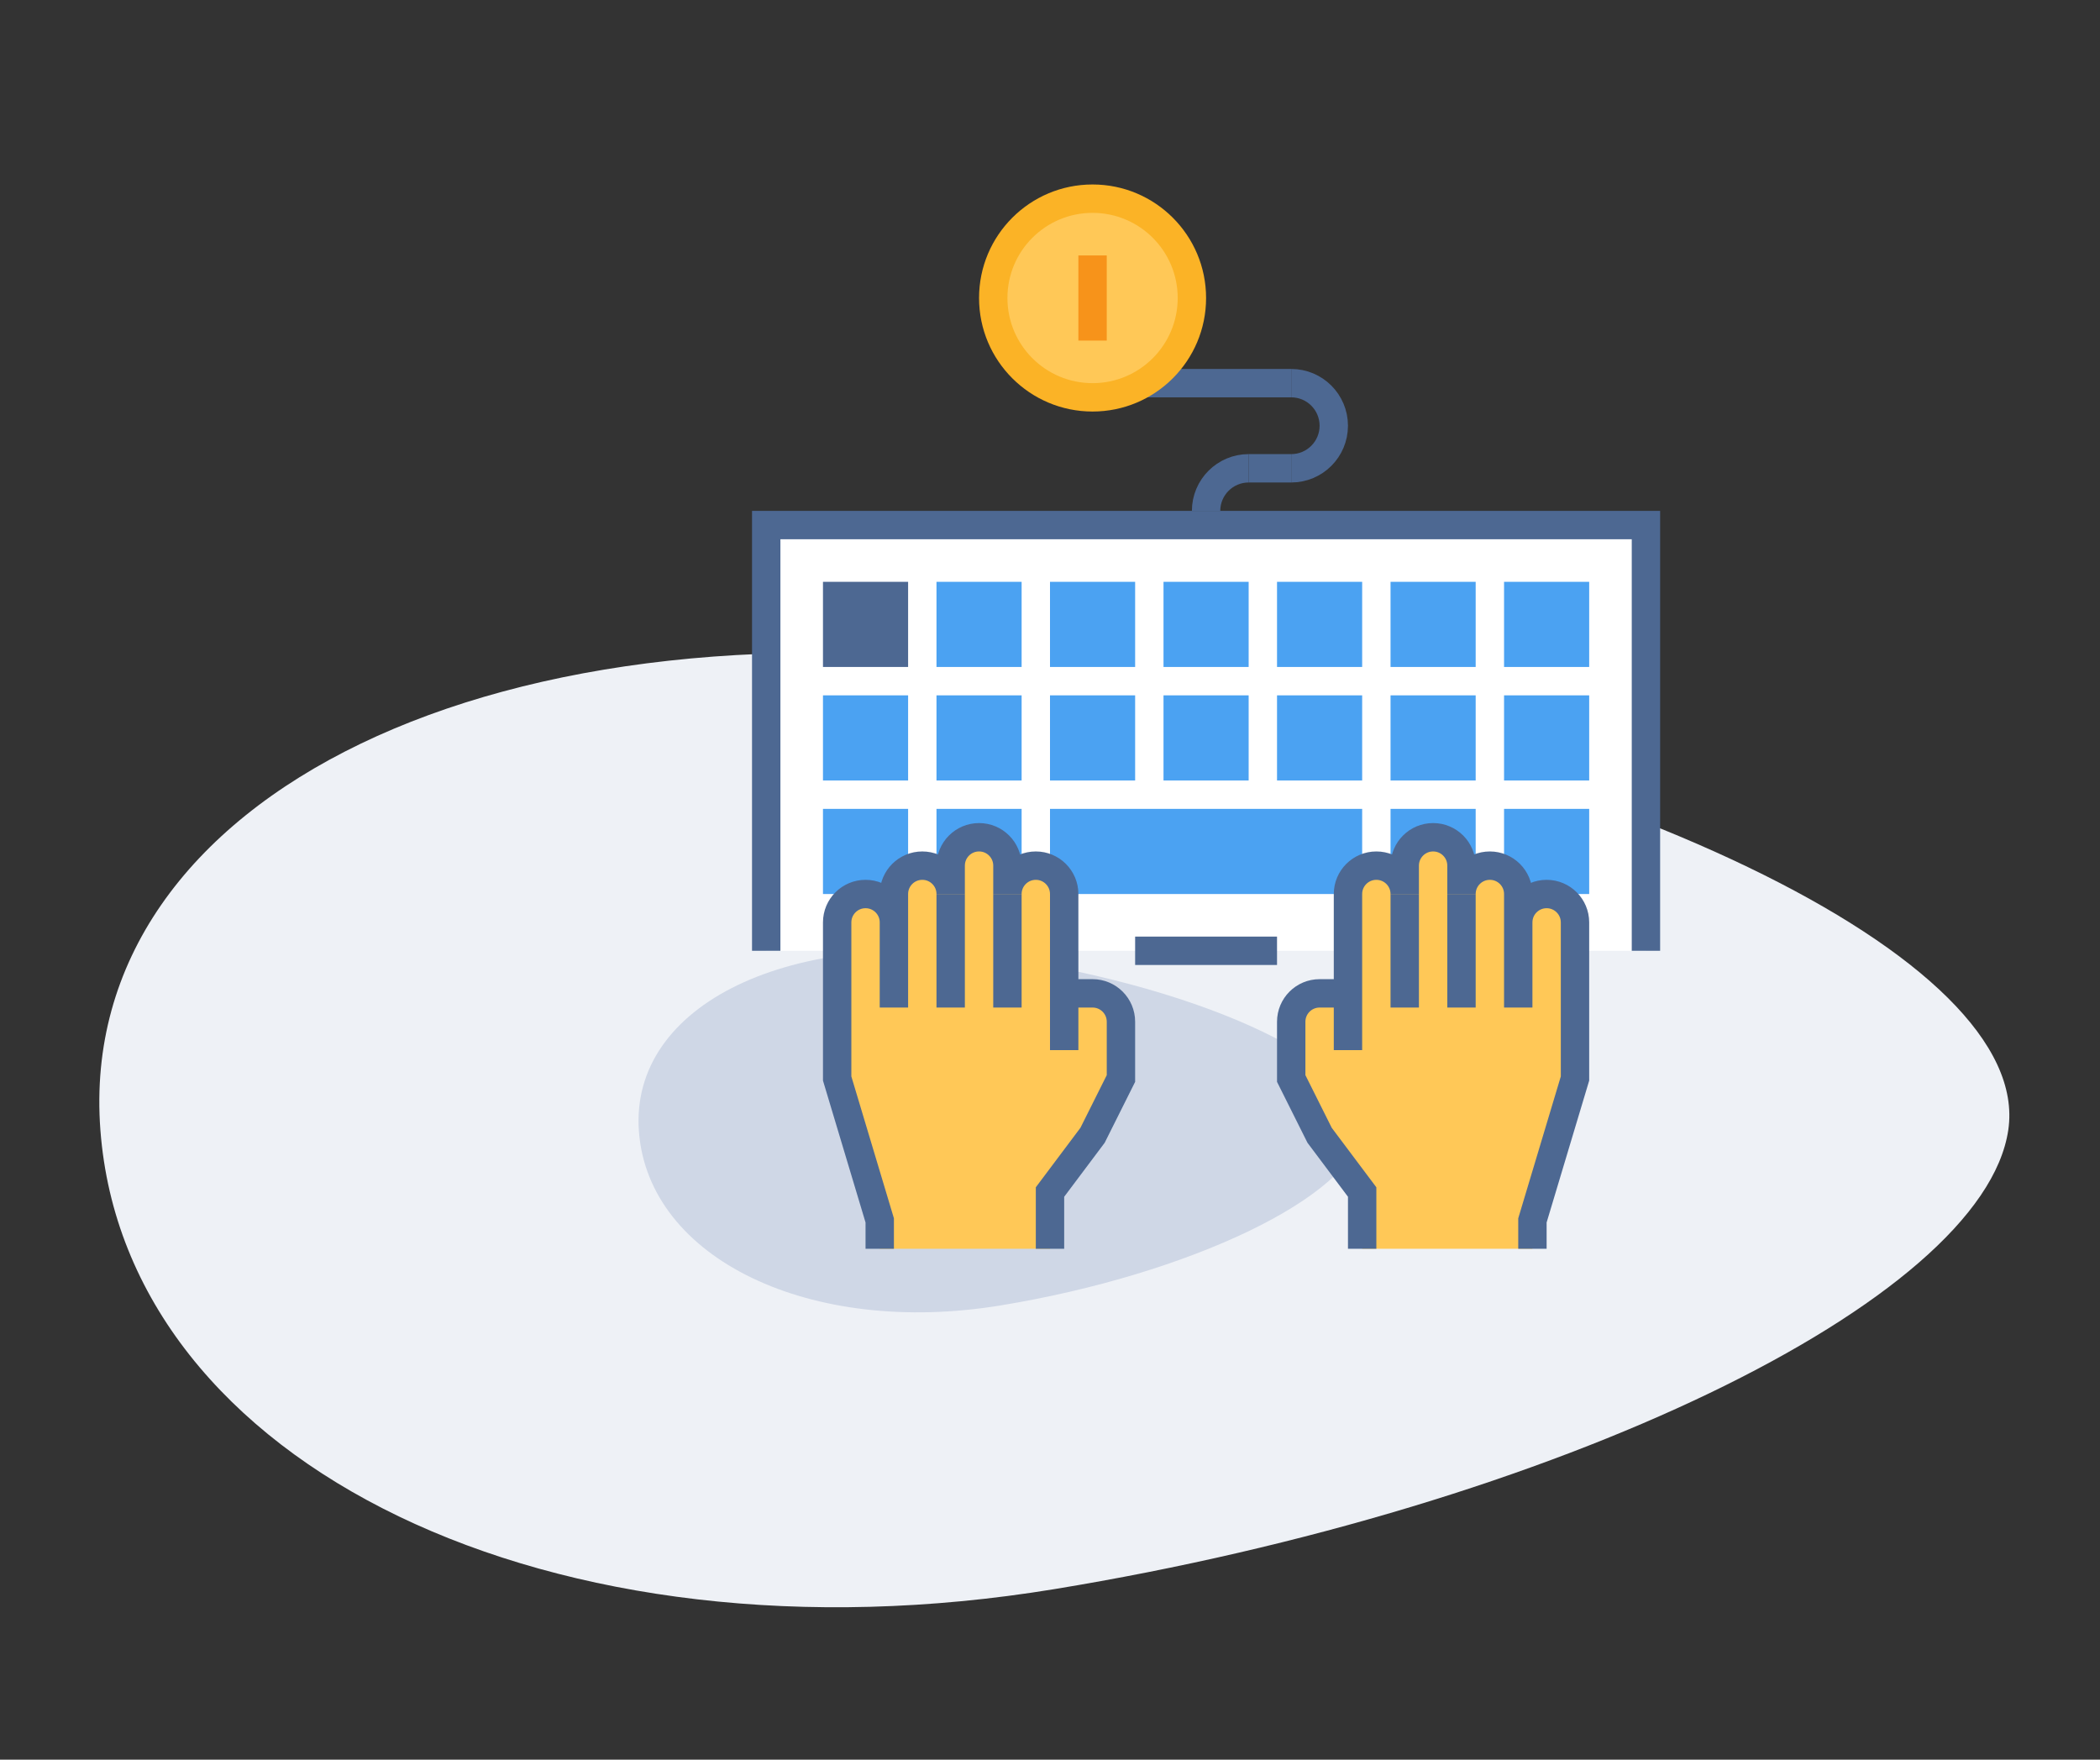 <?xml version="1.0" encoding="UTF-8" standalone="no"?>
<svg width="148px" height="124px" viewBox="0 0 148 124" version="1.1" xmlns="http://www.w3.org/2000/svg" xmlns:xlink="http://www.w3.org/1999/xlink">
    <rect x="0" y="0" width="148" height="124" fill="#333333" stroke="none"/>
    <!-- Generator: Sketch 3.6.1 (26313) - http://www.bohemiancoding.com/sketch -->
    <title>ico-paid-post-3</title>
    <desc>Created with Sketch.</desc>
    <defs></defs>
    <g id="ico-frontpage" stroke="none" stroke-width="1" fill="none" fill-rule="evenodd">
        <g id="ico-paid-post-3">
            <g id="Group" transform="translate(7, 13)">
                <g id="Group-9" transform="translate(0, 33)">
                    <g id="ico-ipfs-copy">
                        <g id="ico-ipfs">
                            <g id="Group-4">
                                <path d="M67.306,65.983 C102.652,60.185 132.751,45.703 134.536,33.63 C136.32,21.56 106.228,7.077 67.306,1.278 C28.391,-4.52 -1.709,9.96 0.075,33.63 C1.859,57.296 31.952,71.782 67.306,65.983 Z" id="Fill-1-Copy-6" fill="#EEF1F6"></path>
                                <path d="M63.5,45.994 C76.892,43.798 88.295,38.311 88.971,33.737 C89.647,29.164 78.247,23.676 63.5,21.479 C48.757,19.283 37.353,24.769 38.029,33.737 C38.704,42.703 50.105,48.191 63.5,45.994 Z" id="Fill-1-Copy-8" fill="#CFD7E6"></path>
                            </g>
                        </g>
                    </g>
                </g>
                <g id="Group-7" transform="translate(47, 0)">
                    <g id="ico-paid-post-2-copy" transform="translate(0, 11)">
                        <path d="M0,43 L62,43 L62,13 L0,13 L0,43 Z" id="Fill-2" fill="#FFFFFF"></path>
                        <path d="M0,43 L0,13 L62,13 L62,43" id="Stroke-3" stroke="#4D6892" stroke-width="2"></path>
                        <path d="M36,43 L26,43" id="Stroke-4" stroke="#4D6892" stroke-width="2"></path>
                        <path d="M4,23 L10,23 L10,17 L4,17 L4,23 Z" id="Fill-5" fill="#4D6892"></path>
                        <path d="M12,23 L18,23 L18,17 L12,17 L12,23 Z" id="Fill-6" fill="#4BA2F2"></path>
                        <path d="M20,23 L26,23 L26,17 L20,17 L20,23 Z" id="Fill-7" fill="#4BA2F2"></path>
                        <path d="M28,23 L34,23 L34,17 L28,17 L28,23 Z" id="Fill-8" fill="#4BA2F2"></path>
                        <path d="M36,23 L42,23 L42,17 L36,17 L36,23 Z" id="Fill-9" fill="#4BA2F2"></path>
                        <path d="M44,23 L50,23 L50,17 L44,17 L44,23 Z" id="Fill-10" fill="#4BA2F2"></path>
                        <path d="M52,23 L58,23 L58,17 L52,17 L52,23 Z" id="Fill-11" fill="#4BA2F2"></path>
                        <path d="M4,31 L10,31 L10,25 L4,25 L4,31 Z" id="Fill-12" fill="#4BA2F2"></path>
                        <path d="M12,31 L18,31 L18,25 L12,25 L12,31 Z" id="Fill-13" fill="#4BA2F2"></path>
                        <path d="M20,31 L26,31 L26,25 L20,25 L20,31 Z" id="Fill-14" fill="#4BA2F2"></path>
                        <path d="M28,31 L34,31 L34,25 L28,25 L28,31 Z" id="Fill-15" fill="#4BA2F2"></path>
                        <path d="M36,31 L42,31 L42,25 L36,25 L36,31 Z" id="Fill-16" fill="#4BA2F2"></path>
                        <path d="M44,31 L50,31 L50,25 L44,25 L44,31 Z" id="Fill-17" fill="#4BA2F2"></path>
                        <path d="M52,31 L58,31 L58,25 L52,25 L52,31 Z" id="Fill-18" fill="#4BA2F2"></path>
                        <path d="M4,39 L10,39 L10,33 L4,33 L4,39 Z" id="Fill-19" fill="#4BA2F2"></path>
                        <path d="M12,39 L18,39 L18,33 L12,33 L12,39 Z" id="Fill-20" fill="#4BA2F2"></path>
                        <path d="M20,39 L42,39 L42,33 L20,33 L20,39 Z" id="Fill-21" fill="#4BA2F2"></path>
                        <path d="M44,39 L50,39 L50,33 L44,33 L44,39 Z" id="Fill-22" fill="#4BA2F2"></path>
                        <path d="M52,39 L58,39 L58,33 L52,33 L52,39 Z" id="Fill-23" fill="#4BA2F2"></path>
                        <g id="Group-70" transform="translate(5, 0)">
                            <path d="M26,12 C26,10.343 27.344,9 29,9" id="Stroke-24" stroke="#4D6892" stroke-width="2"></path>
                            <path d="M29,9 L32,9" id="Stroke-26" stroke="#4D6892" stroke-width="2"></path>
                            <path d="M32,9 C33.656,9 35,7.657 35,6 C35,4.343 33.656,3 32,3" id="Stroke-28" stroke="#4D6892" stroke-width="2"></path>
                            <path d="M32,3 L20,3" id="Stroke-30" stroke="#4D6892" stroke-width="2"></path>
                            <path d="M20,3 C18.344,3 17,1.657 17,0" id="Stroke-32" stroke="#4D6892" stroke-width="2"></path>
                            <path d="M49,64 L49,62 L52,52 L52,41 C52,39.895 51.105,39 50,39 C48.896,39 48,39.895 48,41 L48,39 C48,37.895 47.105,37 46,37 C44.896,37 44,37.895 44,39 L44,37 C44,35.895 43.105,35 42,35 C40.896,35 40,35.895 40,37 L40,39 C40,37.895 39.105,37 38,37 C36.896,37 36,37.895 36,39 L36,46 L34,46 C32.896,46 32,46.895 32,48 L32,52 L34,56 L37,60 L37,64" id="Fill-34" fill="#FFC857"></path>
                            <path d="M40,39 L40,49" id="Fill-36" fill="#FFC857"></path>
                            <path d="M44,39 L44,49" id="Fill-38" fill="#FFC857"></path>
                            <path d="M48,41 L48,49" id="Fill-40" fill="#FFC857"></path>
                            <path d="M49,64 L49,62 L52,52 L52,41 C52,39.895 51.105,39 50,39 C48.896,39 48,39.895 48,41 L48,39 C48,37.895 47.105,37 46,37 C44.896,37 44,37.895 44,39 L44,37 C44,35.895 43.105,35 42,35 C40.896,35 40,35.895 40,37 L40,39 C40,37.895 39.105,37 38,37 C36.896,37 36,37.895 36,39 L36,50" id="Stroke-42" stroke="#4D6892" stroke-width="2"></path>
                            <path d="M40,39 L40,47" id="Stroke-44" stroke="#4D6892" stroke-width="2"></path>
                            <path d="M44,39 L44,47" id="Stroke-46" stroke="#4D6892" stroke-width="2"></path>
                            <path d="M48,41 L48,47" id="Stroke-48" stroke="#4D6892" stroke-width="2"></path>
                            <path d="M36,46 L34,46 C32.896,46 32,46.895 32,48 L32,52 L34,56 L37,60 L37,64" id="Stroke-50" stroke="#4D6892" stroke-width="2"></path>
                            <path d="M3,64 L3,62 L0,52 L0,41 C0,39.895 0.896,39 2,39 C3.105,39 4,39.895 4,41 L4,39 C4,37.895 4.896,37 6,37 C7.105,37 8,37.895 8,39 L8,37 C8,35.895 8.896,35 10,35 C11.105,35 12,35.895 12,37 L12,39 C12,37.895 12.896,37 14,37 C15.105,37 16,37.895 16,39 L16,46 L18,46 C19.105,46 20,46.895 20,48 L20,52 L18,56 L15,60 L15,64" id="Fill-52" fill="#FFC857"></path>
                            <path d="M12,39 L12,49" id="Fill-54" fill="#FFC857"></path>
                            <path d="M8,39 L8,49" id="Fill-56" fill="#FFC857"></path>
                            <path d="M4,41 L4,49" id="Fill-58" fill="#FFC857"></path>
                            <path d="M3,64 L3,62 L0,52 L0,41 C0,39.895 0.896,39 2,39 C3.105,39 4,39.895 4,41 L4,39 C4,37.895 4.896,37 6,37 C7.105,37 8,37.895 8,39 L8,37 C8,35.895 8.896,35 10,35 C11.105,35 12,35.895 12,37 L12,39 C12,37.895 12.896,37 14,37 C15.105,37 16,37.895 16,39 L16,50" id="Stroke-60" stroke="#4D6892" stroke-width="2"></path>
                            <path d="M12,39 L12,47" id="Stroke-62" stroke="#4D6892" stroke-width="2"></path>
                            <path d="M8,39 L8,47" id="Stroke-64" stroke="#4D6892" stroke-width="2"></path>
                            <path d="M4,41 L4,47" id="Stroke-66" stroke="#4D6892" stroke-width="2"></path>
                            <path d="M16,46 L18,46 C19.105,46 20,46.895 20,48 L20,52 L18,56 L15,60 L15,64" id="Stroke-68" stroke="#4D6892" stroke-width="2"></path>
                        </g>
                    </g>
                    <g id="Group-5" transform="translate(15, 0)">
                        <path d="M16,8 C16,12.419 12.418,16 8,16 C3.582,16 0,12.419 0,8 C0,3.581 3.582,0 8,0 C12.418,0 16,3.581 16,8" id="Fill-22" fill="#FBB326"></path>
                        <path d="M14,8 C14,11.313 11.313,14 8,14 C4.686,14 2,11.313 2,8 C2,4.686 4.686,2 8,2 C11.313,2 14,4.686 14,8" id="Fill-24" fill="#FFC857"></path>
                        <path d="M7,11 L9,11 L9,5 L7,5 L7,11 Z" id="Fill-26" fill="#F7931A"></path>
                    </g>
                </g>
            </g>
        </g>
    </g>
</svg>